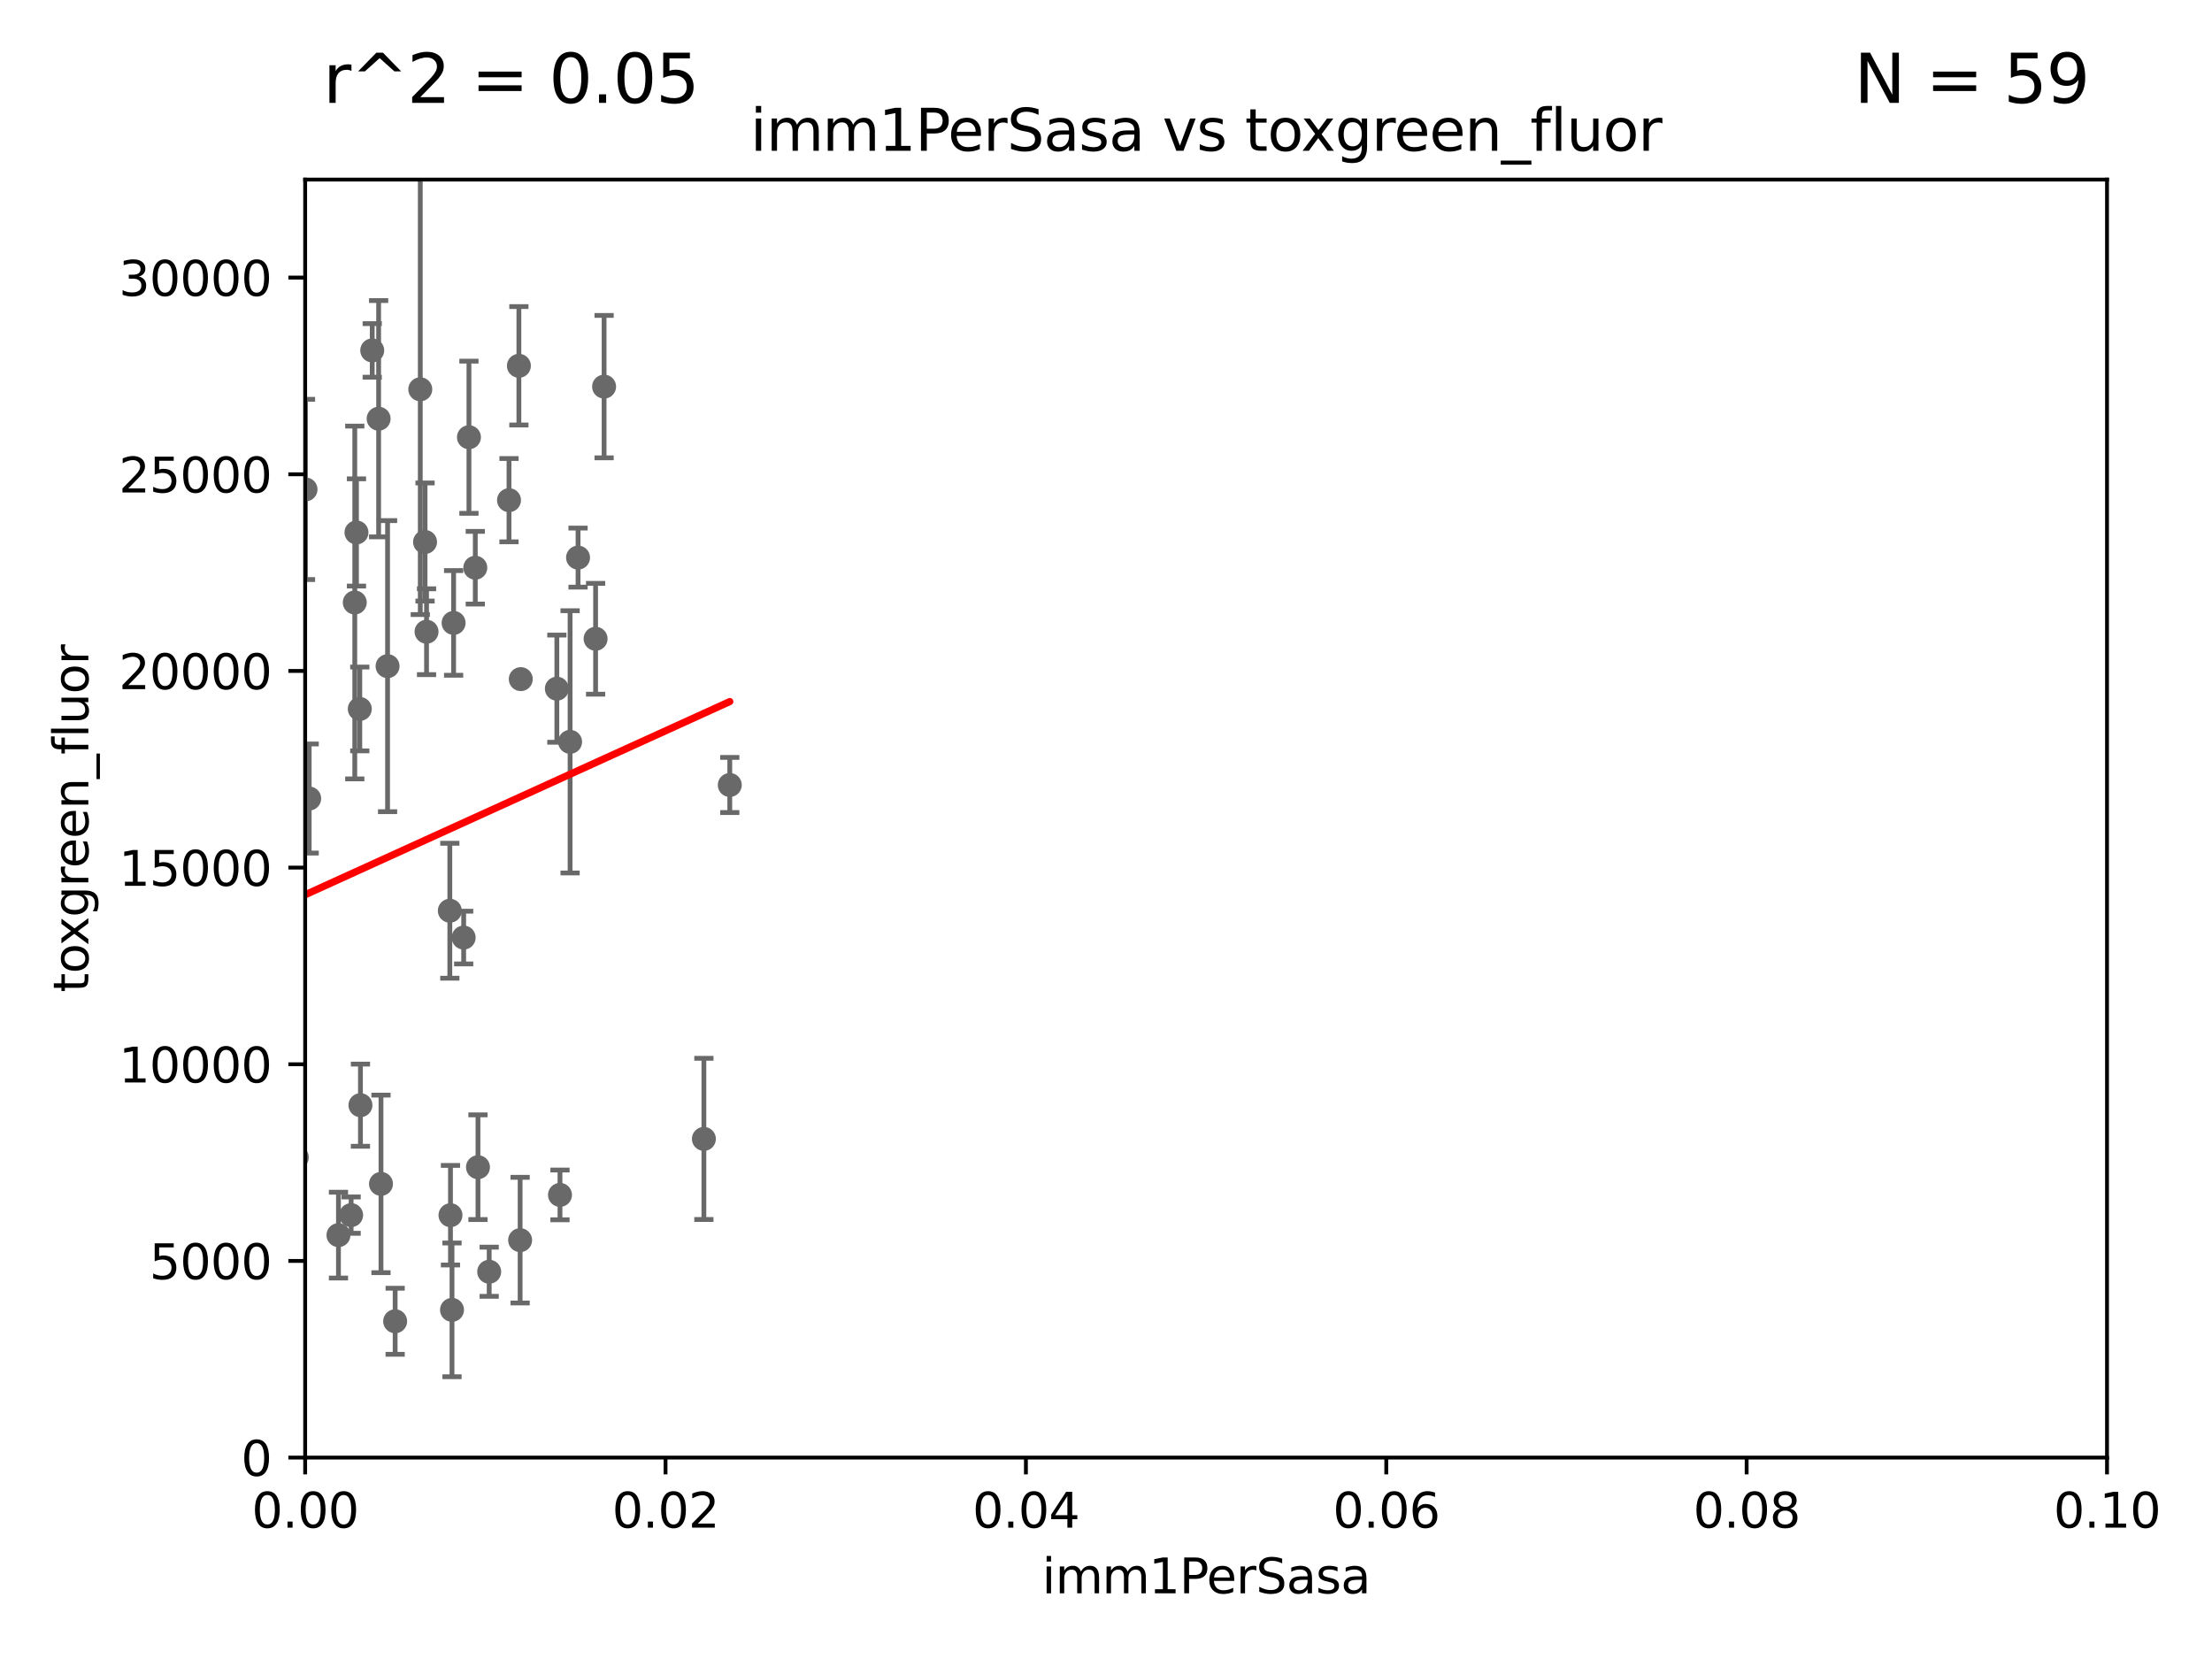<?xml version="1.0" encoding="utf-8" standalone="no"?>
<!DOCTYPE svg PUBLIC "-//W3C//DTD SVG 1.1//EN"
  "http://www.w3.org/Graphics/SVG/1.1/DTD/svg11.dtd">
<svg xmlns:xlink="http://www.w3.org/1999/xlink" width="460.8pt" height="345.6pt" viewBox="0 0 460.8 345.6" xmlns="http://www.w3.org/2000/svg" version="1.1">
 <defs>
  <style type="text/css">*{stroke-linejoin: round; stroke-linecap: butt}</style>
 </defs>
 <g id="figure_1">
  <g id="patch_1">
   <path d="M 0 345.6 
L 460.8 345.6 
L 460.8 0 
L 0 0 
z
" style="fill: #ffffff"/>
  </g>
  <g id="axes_1">
   <g id="patch_2">
    <path d="M 63.571 303.64 
L 438.93 303.64 
L 438.93 37.411 
L 63.571 37.411 
z
" style="fill: #ffffff"/>
   </g>
   <g id="PathCollection_1">
    <defs>
     <path id="mb6c9705744" d="M 0 1.118 
C 0.297 1.118 0.581 1 0.791 0.791 
C 1 0.581 1.118 0.297 1.118 0 
C 1.118 -0.297 1 -0.581 0.791 -0.791 
C 0.581 -1 0.297 -1.118 0 -1.118 
C -0.297 -1.118 -0.581 -1 -0.791 -0.791 
C -1 -0.581 -1.118 -0.297 -1.118 0 
C -1.118 0.297 -1 0.581 -0.791 0.791 
C -0.581 1 -0.297 1.118 0 1.118 
z
" style="stroke: #696969"/>
    </defs>
    <g clip-path="url(#pfab146a4df)">
     <use xlink:href="#mb6c9705744" x="73.906" y="125.509" style="fill: #696969; stroke: #696969"/>
     <use xlink:href="#mb6c9705744" x="75.087" y="230.229" style="fill: #696969; stroke: #696969"/>
     <use xlink:href="#mb6c9705744" x="70.507" y="257.301" style="fill: #696969; stroke: #696969"/>
     <use xlink:href="#mb6c9705744" x="54.248" y="210.288" style="fill: #696969; stroke: #696969"/>
     <use xlink:href="#mb6c9705744" x="61.826" y="241.093" style="fill: #696969; stroke: #696969"/>
     <use xlink:href="#mb6c9705744" x="27.76" y="265.024" style="fill: #696969; stroke: #696969"/>
     <use xlink:href="#mb6c9705744" x="93.842" y="253.149" style="fill: #696969; stroke: #696969"/>
     <use xlink:href="#mb6c9705744" x="57.575" y="190.438" style="fill: #696969; stroke: #696969"/>
     <use xlink:href="#mb6c9705744" x="51.45" y="269.406" style="fill: #696969; stroke: #696969"/>
     <use xlink:href="#mb6c9705744" x="55.434" y="257.085" style="fill: #696969; stroke: #696969"/>
     <use xlink:href="#mb6c9705744" x="73.146" y="253.133" style="fill: #696969; stroke: #696969"/>
     <use xlink:href="#mb6c9705744" x="99.012" y="118.266" style="fill: #696969; stroke: #696969"/>
     <use xlink:href="#mb6c9705744" x="94.161" y="272.869" style="fill: #696969; stroke: #696969"/>
     <use xlink:href="#mb6c9705744" x="64.408" y="166.347" style="fill: #696969; stroke: #696969"/>
     <use xlink:href="#mb6c9705744" x="101.907" y="264.925" style="fill: #696969; stroke: #696969"/>
     <use xlink:href="#mb6c9705744" x="36.19" y="264.79" style="fill: #696969; stroke: #696969"/>
     <use xlink:href="#mb6c9705744" x="94.496" y="129.766" style="fill: #696969; stroke: #696969"/>
     <use xlink:href="#mb6c9705744" x="-1" y="245.297" style="fill: #696969; stroke: #696969"/>
     <use xlink:href="#mb6c9705744" x="-1" y="252.234" style="fill: #696969; stroke: #696969"/>
     <use xlink:href="#mb6c9705744" x="82.317" y="275.246" style="fill: #696969; stroke: #696969"/>
     <use xlink:href="#mb6c9705744" x="56.712" y="252.961" style="fill: #696969; stroke: #696969"/>
     <use xlink:href="#mb6c9705744" x="79.367" y="246.624" style="fill: #696969; stroke: #696969"/>
     <use xlink:href="#mb6c9705744" x="51.855" y="232.09" style="fill: #696969; stroke: #696969"/>
     <use xlink:href="#mb6c9705744" x="28.228" y="263.297" style="fill: #696969; stroke: #696969"/>
     <use xlink:href="#mb6c9705744" x="116.656" y="248.92" style="fill: #696969; stroke: #696969"/>
     <use xlink:href="#mb6c9705744" x="108.353" y="258.348" style="fill: #696969; stroke: #696969"/>
     <use xlink:href="#mb6c9705744" x="55.009" y="259.956" style="fill: #696969; stroke: #696969"/>
     <use xlink:href="#mb6c9705744" x="14.47" y="271.55" style="fill: #696969; stroke: #696969"/>
     <use xlink:href="#mb6c9705744" x="32.334" y="186.533" style="fill: #696969; stroke: #696969"/>
     <use xlink:href="#mb6c9705744" x="53.511" y="240.88" style="fill: #696969; stroke: #696969"/>
     <use xlink:href="#mb6c9705744" x="6.563" y="82.262" style="fill: #696969; stroke: #696969"/>
     <use xlink:href="#mb6c9705744" x="74.952" y="147.686" style="fill: #696969; stroke: #696969"/>
     <use xlink:href="#mb6c9705744" x="63.644" y="101.955" style="fill: #696969; stroke: #696969"/>
     <use xlink:href="#mb6c9705744" x="43" y="61.614" style="fill: #696969; stroke: #696969"/>
     <use xlink:href="#mb6c9705744" x="74.26" y="110.919" style="fill: #696969; stroke: #696969"/>
     <use xlink:href="#mb6c9705744" x="50.92" y="160.369" style="fill: #696969; stroke: #696969"/>
     <use xlink:href="#mb6c9705744" x="97.69" y="91.082" style="fill: #696969; stroke: #696969"/>
     <use xlink:href="#mb6c9705744" x="51.465" y="139.191" style="fill: #696969; stroke: #696969"/>
     <use xlink:href="#mb6c9705744" x="93.707" y="189.723" style="fill: #696969; stroke: #696969"/>
     <use xlink:href="#mb6c9705744" x="118.76" y="154.541" style="fill: #696969; stroke: #696969"/>
     <use xlink:href="#mb6c9705744" x="106.035" y="104.195" style="fill: #696969; stroke: #696969"/>
     <use xlink:href="#mb6c9705744" x="80.738" y="138.771" style="fill: #696969; stroke: #696969"/>
     <use xlink:href="#mb6c9705744" x="96.591" y="195.312" style="fill: #696969; stroke: #696969"/>
     <use xlink:href="#mb6c9705744" x="78.875" y="87.224" style="fill: #696969; stroke: #696969"/>
     <use xlink:href="#mb6c9705744" x="47.36" y="152.587" style="fill: #696969; stroke: #696969"/>
     <use xlink:href="#mb6c9705744" x="116.002" y="143.465" style="fill: #696969; stroke: #696969"/>
     <use xlink:href="#mb6c9705744" x="125.845" y="80.541" style="fill: #696969; stroke: #696969"/>
     <use xlink:href="#mb6c9705744" x="108.485" y="141.474" style="fill: #696969; stroke: #696969"/>
     <use xlink:href="#mb6c9705744" x="77.542" y="72.998" style="fill: #696969; stroke: #696969"/>
     <use xlink:href="#mb6c9705744" x="88.857" y="131.6" style="fill: #696969; stroke: #696969"/>
     <use xlink:href="#mb6c9705744" x="124.073" y="133.067" style="fill: #696969; stroke: #696969"/>
     <use xlink:href="#mb6c9705744" x="120.418" y="116.159" style="fill: #696969; stroke: #696969"/>
     <use xlink:href="#mb6c9705744" x="108.095" y="76.203" style="fill: #696969; stroke: #696969"/>
     <use xlink:href="#mb6c9705744" x="87.552" y="81.098" style="fill: #696969; stroke: #696969"/>
     <use xlink:href="#mb6c9705744" x="54.577" y="89.315" style="fill: #696969; stroke: #696969"/>
     <use xlink:href="#mb6c9705744" x="33.457" y="171.128" style="fill: #696969; stroke: #696969"/>
     <use xlink:href="#mb6c9705744" x="152.027" y="163.527" style="fill: #696969; stroke: #696969"/>
     <use xlink:href="#mb6c9705744" x="146.633" y="237.254" style="fill: #696969; stroke: #696969"/>
     <use xlink:href="#mb6c9705744" x="88.546" y="112.907" style="fill: #696969; stroke: #696969"/>
     <use xlink:href="#mb6c9705744" x="99.572" y="243.15" style="fill: #696969; stroke: #696969"/>
    </g>
   </g>
   <g id="matplotlib.axis_1">
    <g id="xtick_1">
     <g id="line2d_1">
      <defs>
       <path id="m50fbc27b44" d="M 0 0 
L 0 3.5 
" style="stroke: #000000; stroke-width: 0.8"/>
      </defs>
      <g>
       <use xlink:href="#m50fbc27b44" x="63.571" y="303.64" style="stroke: #000000; stroke-width: 0.8"/>
      </g>
     </g>
     <g id="text_1">
      <!-- 0.00 -->
      <g transform="translate(52.438 318.238)scale(0.1 -0.1)">
       <defs>
        <path id="DejaVuSans-30" d="M 2034 4250 
Q 1547 4250 1301 3770 
Q 1056 3291 1056 2328 
Q 1056 1369 1301 889 
Q 1547 409 2034 409 
Q 2525 409 2770 889 
Q 3016 1369 3016 2328 
Q 3016 3291 2770 3770 
Q 2525 4250 2034 4250 
z
M 2034 4750 
Q 2819 4750 3233 4129 
Q 3647 3509 3647 2328 
Q 3647 1150 3233 529 
Q 2819 -91 2034 -91 
Q 1250 -91 836 529 
Q 422 1150 422 2328 
Q 422 3509 836 4129 
Q 1250 4750 2034 4750 
z
" transform="scale(0.016)"/>
        <path id="DejaVuSans-2e" d="M 684 794 
L 1344 794 
L 1344 0 
L 684 0 
L 684 794 
z
" transform="scale(0.016)"/>
       </defs>
       <use xlink:href="#DejaVuSans-30"/>
       <use xlink:href="#DejaVuSans-2e" x="63.623"/>
       <use xlink:href="#DejaVuSans-30" x="95.41"/>
       <use xlink:href="#DejaVuSans-30" x="159.033"/>
      </g>
     </g>
    </g>
    <g id="xtick_2">
     <g id="line2d_2">
      <g>
       <use xlink:href="#m50fbc27b44" x="138.643" y="303.64" style="stroke: #000000; stroke-width: 0.8"/>
      </g>
     </g>
     <g id="text_2">
      <!-- 0.02 -->
      <g transform="translate(127.51 318.238)scale(0.1 -0.1)">
       <defs>
        <path id="DejaVuSans-32" d="M 1228 531 
L 3431 531 
L 3431 0 
L 469 0 
L 469 531 
Q 828 903 1448 1529 
Q 2069 2156 2228 2338 
Q 2531 2678 2651 2914 
Q 2772 3150 2772 3378 
Q 2772 3750 2511 3984 
Q 2250 4219 1831 4219 
Q 1534 4219 1204 4116 
Q 875 4013 500 3803 
L 500 4441 
Q 881 4594 1212 4672 
Q 1544 4750 1819 4750 
Q 2544 4750 2975 4387 
Q 3406 4025 3406 3419 
Q 3406 3131 3298 2873 
Q 3191 2616 2906 2266 
Q 2828 2175 2409 1742 
Q 1991 1309 1228 531 
z
" transform="scale(0.016)"/>
       </defs>
       <use xlink:href="#DejaVuSans-30"/>
       <use xlink:href="#DejaVuSans-2e" x="63.623"/>
       <use xlink:href="#DejaVuSans-30" x="95.41"/>
       <use xlink:href="#DejaVuSans-32" x="159.033"/>
      </g>
     </g>
    </g>
    <g id="xtick_3">
     <g id="line2d_3">
      <g>
       <use xlink:href="#m50fbc27b44" x="213.715" y="303.64" style="stroke: #000000; stroke-width: 0.8"/>
      </g>
     </g>
     <g id="text_3">
      <!-- 0.04 -->
      <g transform="translate(202.582 318.238)scale(0.1 -0.1)">
       <defs>
        <path id="DejaVuSans-34" d="M 2419 4116 
L 825 1625 
L 2419 1625 
L 2419 4116 
z
M 2253 4666 
L 3047 4666 
L 3047 1625 
L 3713 1625 
L 3713 1100 
L 3047 1100 
L 3047 0 
L 2419 0 
L 2419 1100 
L 313 1100 
L 313 1709 
L 2253 4666 
z
" transform="scale(0.016)"/>
       </defs>
       <use xlink:href="#DejaVuSans-30"/>
       <use xlink:href="#DejaVuSans-2e" x="63.623"/>
       <use xlink:href="#DejaVuSans-30" x="95.41"/>
       <use xlink:href="#DejaVuSans-34" x="159.033"/>
      </g>
     </g>
    </g>
    <g id="xtick_4">
     <g id="line2d_4">
      <g>
       <use xlink:href="#m50fbc27b44" x="288.786" y="303.64" style="stroke: #000000; stroke-width: 0.8"/>
      </g>
     </g>
     <g id="text_4">
      <!-- 0.06 -->
      <g transform="translate(277.654 318.238)scale(0.1 -0.1)">
       <defs>
        <path id="DejaVuSans-36" d="M 2113 2584 
Q 1688 2584 1439 2293 
Q 1191 2003 1191 1497 
Q 1191 994 1439 701 
Q 1688 409 2113 409 
Q 2538 409 2786 701 
Q 3034 994 3034 1497 
Q 3034 2003 2786 2293 
Q 2538 2584 2113 2584 
z
M 3366 4563 
L 3366 3988 
Q 3128 4100 2886 4159 
Q 2644 4219 2406 4219 
Q 1781 4219 1451 3797 
Q 1122 3375 1075 2522 
Q 1259 2794 1537 2939 
Q 1816 3084 2150 3084 
Q 2853 3084 3261 2657 
Q 3669 2231 3669 1497 
Q 3669 778 3244 343 
Q 2819 -91 2113 -91 
Q 1303 -91 875 529 
Q 447 1150 447 2328 
Q 447 3434 972 4092 
Q 1497 4750 2381 4750 
Q 2619 4750 2861 4703 
Q 3103 4656 3366 4563 
z
" transform="scale(0.016)"/>
       </defs>
       <use xlink:href="#DejaVuSans-30"/>
       <use xlink:href="#DejaVuSans-2e" x="63.623"/>
       <use xlink:href="#DejaVuSans-30" x="95.41"/>
       <use xlink:href="#DejaVuSans-36" x="159.033"/>
      </g>
     </g>
    </g>
    <g id="xtick_5">
     <g id="line2d_5">
      <g>
       <use xlink:href="#m50fbc27b44" x="363.858" y="303.64" style="stroke: #000000; stroke-width: 0.8"/>
      </g>
     </g>
     <g id="text_5">
      <!-- 0.08 -->
      <g transform="translate(352.725 318.238)scale(0.1 -0.1)">
       <defs>
        <path id="DejaVuSans-38" d="M 2034 2216 
Q 1584 2216 1326 1975 
Q 1069 1734 1069 1313 
Q 1069 891 1326 650 
Q 1584 409 2034 409 
Q 2484 409 2743 651 
Q 3003 894 3003 1313 
Q 3003 1734 2745 1975 
Q 2488 2216 2034 2216 
z
M 1403 2484 
Q 997 2584 770 2862 
Q 544 3141 544 3541 
Q 544 4100 942 4425 
Q 1341 4750 2034 4750 
Q 2731 4750 3128 4425 
Q 3525 4100 3525 3541 
Q 3525 3141 3298 2862 
Q 3072 2584 2669 2484 
Q 3125 2378 3379 2068 
Q 3634 1759 3634 1313 
Q 3634 634 3220 271 
Q 2806 -91 2034 -91 
Q 1263 -91 848 271 
Q 434 634 434 1313 
Q 434 1759 690 2068 
Q 947 2378 1403 2484 
z
M 1172 3481 
Q 1172 3119 1398 2916 
Q 1625 2713 2034 2713 
Q 2441 2713 2670 2916 
Q 2900 3119 2900 3481 
Q 2900 3844 2670 4047 
Q 2441 4250 2034 4250 
Q 1625 4250 1398 4047 
Q 1172 3844 1172 3481 
z
" transform="scale(0.016)"/>
       </defs>
       <use xlink:href="#DejaVuSans-30"/>
       <use xlink:href="#DejaVuSans-2e" x="63.623"/>
       <use xlink:href="#DejaVuSans-30" x="95.41"/>
       <use xlink:href="#DejaVuSans-38" x="159.033"/>
      </g>
     </g>
    </g>
    <g id="xtick_6">
     <g id="line2d_6">
      <g>
       <use xlink:href="#m50fbc27b44" x="438.93" y="303.64" style="stroke: #000000; stroke-width: 0.8"/>
      </g>
     </g>
     <g id="text_6">
      <!-- 0.10 -->
      <g transform="translate(427.797 318.238)scale(0.1 -0.1)">
       <defs>
        <path id="DejaVuSans-31" d="M 794 531 
L 1825 531 
L 1825 4091 
L 703 3866 
L 703 4441 
L 1819 4666 
L 2450 4666 
L 2450 531 
L 3481 531 
L 3481 0 
L 794 0 
L 794 531 
z
" transform="scale(0.016)"/>
       </defs>
       <use xlink:href="#DejaVuSans-30"/>
       <use xlink:href="#DejaVuSans-2e" x="63.623"/>
       <use xlink:href="#DejaVuSans-31" x="95.41"/>
       <use xlink:href="#DejaVuSans-30" x="159.033"/>
      </g>
     </g>
    </g>
    <g id="text_7">
     <!-- imm1PerSasa -->
     <g transform="translate(217.067 331.917)scale(0.1 -0.1)">
      <defs>
       <path id="DejaVuSans-69" d="M 603 3500 
L 1178 3500 
L 1178 0 
L 603 0 
L 603 3500 
z
M 603 4863 
L 1178 4863 
L 1178 4134 
L 603 4134 
L 603 4863 
z
" transform="scale(0.016)"/>
       <path id="DejaVuSans-6d" d="M 3328 2828 
Q 3544 3216 3844 3400 
Q 4144 3584 4550 3584 
Q 5097 3584 5394 3201 
Q 5691 2819 5691 2113 
L 5691 0 
L 5113 0 
L 5113 2094 
Q 5113 2597 4934 2840 
Q 4756 3084 4391 3084 
Q 3944 3084 3684 2787 
Q 3425 2491 3425 1978 
L 3425 0 
L 2847 0 
L 2847 2094 
Q 2847 2600 2669 2842 
Q 2491 3084 2119 3084 
Q 1678 3084 1418 2786 
Q 1159 2488 1159 1978 
L 1159 0 
L 581 0 
L 581 3500 
L 1159 3500 
L 1159 2956 
Q 1356 3278 1631 3431 
Q 1906 3584 2284 3584 
Q 2666 3584 2933 3390 
Q 3200 3197 3328 2828 
z
" transform="scale(0.016)"/>
       <path id="DejaVuSans-50" d="M 1259 4147 
L 1259 2394 
L 2053 2394 
Q 2494 2394 2734 2622 
Q 2975 2850 2975 3272 
Q 2975 3691 2734 3919 
Q 2494 4147 2053 4147 
L 1259 4147 
z
M 628 4666 
L 2053 4666 
Q 2838 4666 3239 4311 
Q 3641 3956 3641 3272 
Q 3641 2581 3239 2228 
Q 2838 1875 2053 1875 
L 1259 1875 
L 1259 0 
L 628 0 
L 628 4666 
z
" transform="scale(0.016)"/>
       <path id="DejaVuSans-65" d="M 3597 1894 
L 3597 1613 
L 953 1613 
Q 991 1019 1311 708 
Q 1631 397 2203 397 
Q 2534 397 2845 478 
Q 3156 559 3463 722 
L 3463 178 
Q 3153 47 2828 -22 
Q 2503 -91 2169 -91 
Q 1331 -91 842 396 
Q 353 884 353 1716 
Q 353 2575 817 3079 
Q 1281 3584 2069 3584 
Q 2775 3584 3186 3129 
Q 3597 2675 3597 1894 
z
M 3022 2063 
Q 3016 2534 2758 2815 
Q 2500 3097 2075 3097 
Q 1594 3097 1305 2825 
Q 1016 2553 972 2059 
L 3022 2063 
z
" transform="scale(0.016)"/>
       <path id="DejaVuSans-72" d="M 2631 2963 
Q 2534 3019 2420 3045 
Q 2306 3072 2169 3072 
Q 1681 3072 1420 2755 
Q 1159 2438 1159 1844 
L 1159 0 
L 581 0 
L 581 3500 
L 1159 3500 
L 1159 2956 
Q 1341 3275 1631 3429 
Q 1922 3584 2338 3584 
Q 2397 3584 2469 3576 
Q 2541 3569 2628 3553 
L 2631 2963 
z
" transform="scale(0.016)"/>
       <path id="DejaVuSans-53" d="M 3425 4513 
L 3425 3897 
Q 3066 4069 2747 4153 
Q 2428 4238 2131 4238 
Q 1616 4238 1336 4038 
Q 1056 3838 1056 3469 
Q 1056 3159 1242 3001 
Q 1428 2844 1947 2747 
L 2328 2669 
Q 3034 2534 3370 2195 
Q 3706 1856 3706 1288 
Q 3706 609 3251 259 
Q 2797 -91 1919 -91 
Q 1588 -91 1214 -16 
Q 841 59 441 206 
L 441 856 
Q 825 641 1194 531 
Q 1563 422 1919 422 
Q 2459 422 2753 634 
Q 3047 847 3047 1241 
Q 3047 1584 2836 1778 
Q 2625 1972 2144 2069 
L 1759 2144 
Q 1053 2284 737 2584 
Q 422 2884 422 3419 
Q 422 4038 858 4394 
Q 1294 4750 2059 4750 
Q 2388 4750 2728 4690 
Q 3069 4631 3425 4513 
z
" transform="scale(0.016)"/>
       <path id="DejaVuSans-61" d="M 2194 1759 
Q 1497 1759 1228 1600 
Q 959 1441 959 1056 
Q 959 750 1161 570 
Q 1363 391 1709 391 
Q 2188 391 2477 730 
Q 2766 1069 2766 1631 
L 2766 1759 
L 2194 1759 
z
M 3341 1997 
L 3341 0 
L 2766 0 
L 2766 531 
Q 2569 213 2275 61 
Q 1981 -91 1556 -91 
Q 1019 -91 701 211 
Q 384 513 384 1019 
Q 384 1609 779 1909 
Q 1175 2209 1959 2209 
L 2766 2209 
L 2766 2266 
Q 2766 2663 2505 2880 
Q 2244 3097 1772 3097 
Q 1472 3097 1187 3025 
Q 903 2953 641 2809 
L 641 3341 
Q 956 3463 1253 3523 
Q 1550 3584 1831 3584 
Q 2591 3584 2966 3190 
Q 3341 2797 3341 1997 
z
" transform="scale(0.016)"/>
       <path id="DejaVuSans-73" d="M 2834 3397 
L 2834 2853 
Q 2591 2978 2328 3040 
Q 2066 3103 1784 3103 
Q 1356 3103 1142 2972 
Q 928 2841 928 2578 
Q 928 2378 1081 2264 
Q 1234 2150 1697 2047 
L 1894 2003 
Q 2506 1872 2764 1633 
Q 3022 1394 3022 966 
Q 3022 478 2636 193 
Q 2250 -91 1575 -91 
Q 1294 -91 989 -36 
Q 684 19 347 128 
L 347 722 
Q 666 556 975 473 
Q 1284 391 1588 391 
Q 1994 391 2212 530 
Q 2431 669 2431 922 
Q 2431 1156 2273 1281 
Q 2116 1406 1581 1522 
L 1381 1569 
Q 847 1681 609 1914 
Q 372 2147 372 2553 
Q 372 3047 722 3315 
Q 1072 3584 1716 3584 
Q 2034 3584 2315 3537 
Q 2597 3491 2834 3397 
z
" transform="scale(0.016)"/>
      </defs>
      <use xlink:href="#DejaVuSans-69"/>
      <use xlink:href="#DejaVuSans-6d" x="27.783"/>
      <use xlink:href="#DejaVuSans-6d" x="125.195"/>
      <use xlink:href="#DejaVuSans-31" x="222.607"/>
      <use xlink:href="#DejaVuSans-50" x="286.23"/>
      <use xlink:href="#DejaVuSans-65" x="342.908"/>
      <use xlink:href="#DejaVuSans-72" x="404.432"/>
      <use xlink:href="#DejaVuSans-53" x="445.545"/>
      <use xlink:href="#DejaVuSans-61" x="509.021"/>
      <use xlink:href="#DejaVuSans-73" x="570.301"/>
      <use xlink:href="#DejaVuSans-61" x="622.4"/>
     </g>
    </g>
   </g>
   <g id="matplotlib.axis_2">
    <g id="ytick_1">
     <g id="line2d_7">
      <defs>
       <path id="m08fc7e3ec6" d="M 0 0 
L -3.5 0 
" style="stroke: #000000; stroke-width: 0.8"/>
      </defs>
      <g>
       <use xlink:href="#m08fc7e3ec6" x="63.571" y="303.64" style="stroke: #000000; stroke-width: 0.8"/>
      </g>
     </g>
     <g id="text_8">
      <!-- 0 -->
      <g transform="translate(50.209 307.439)scale(0.1 -0.1)">
       <use xlink:href="#DejaVuSans-30"/>
      </g>
     </g>
    </g>
    <g id="ytick_2">
     <g id="line2d_8">
      <g>
       <use xlink:href="#m08fc7e3ec6" x="63.571" y="262.671" style="stroke: #000000; stroke-width: 0.8"/>
      </g>
     </g>
     <g id="text_9">
      <!-- 5000 -->
      <g transform="translate(31.121 266.471)scale(0.1 -0.1)">
       <defs>
        <path id="DejaVuSans-35" d="M 691 4666 
L 3169 4666 
L 3169 4134 
L 1269 4134 
L 1269 2991 
Q 1406 3038 1543 3061 
Q 1681 3084 1819 3084 
Q 2600 3084 3056 2656 
Q 3513 2228 3513 1497 
Q 3513 744 3044 326 
Q 2575 -91 1722 -91 
Q 1428 -91 1123 -41 
Q 819 9 494 109 
L 494 744 
Q 775 591 1075 516 
Q 1375 441 1709 441 
Q 2250 441 2565 725 
Q 2881 1009 2881 1497 
Q 2881 1984 2565 2268 
Q 2250 2553 1709 2553 
Q 1456 2553 1204 2497 
Q 953 2441 691 2322 
L 691 4666 
z
" transform="scale(0.016)"/>
       </defs>
       <use xlink:href="#DejaVuSans-35"/>
       <use xlink:href="#DejaVuSans-30" x="63.623"/>
       <use xlink:href="#DejaVuSans-30" x="127.246"/>
       <use xlink:href="#DejaVuSans-30" x="190.869"/>
      </g>
     </g>
    </g>
    <g id="ytick_3">
     <g id="line2d_9">
      <g>
       <use xlink:href="#m08fc7e3ec6" x="63.571" y="221.703" style="stroke: #000000; stroke-width: 0.8"/>
      </g>
     </g>
     <g id="text_10">
      <!-- 10000 -->
      <g transform="translate(24.759 225.502)scale(0.1 -0.1)">
       <use xlink:href="#DejaVuSans-31"/>
       <use xlink:href="#DejaVuSans-30" x="63.623"/>
       <use xlink:href="#DejaVuSans-30" x="127.246"/>
       <use xlink:href="#DejaVuSans-30" x="190.869"/>
       <use xlink:href="#DejaVuSans-30" x="254.492"/>
      </g>
     </g>
    </g>
    <g id="ytick_4">
     <g id="line2d_10">
      <g>
       <use xlink:href="#m08fc7e3ec6" x="63.571" y="180.734" style="stroke: #000000; stroke-width: 0.8"/>
      </g>
     </g>
     <g id="text_11">
      <!-- 15000 -->
      <g transform="translate(24.759 184.533)scale(0.1 -0.1)">
       <use xlink:href="#DejaVuSans-31"/>
       <use xlink:href="#DejaVuSans-35" x="63.623"/>
       <use xlink:href="#DejaVuSans-30" x="127.246"/>
       <use xlink:href="#DejaVuSans-30" x="190.869"/>
       <use xlink:href="#DejaVuSans-30" x="254.492"/>
      </g>
     </g>
    </g>
    <g id="ytick_5">
     <g id="line2d_11">
      <g>
       <use xlink:href="#m08fc7e3ec6" x="63.571" y="139.765" style="stroke: #000000; stroke-width: 0.8"/>
      </g>
     </g>
     <g id="text_12">
      <!-- 20000 -->
      <g transform="translate(24.759 143.565)scale(0.1 -0.1)">
       <use xlink:href="#DejaVuSans-32"/>
       <use xlink:href="#DejaVuSans-30" x="63.623"/>
       <use xlink:href="#DejaVuSans-30" x="127.246"/>
       <use xlink:href="#DejaVuSans-30" x="190.869"/>
       <use xlink:href="#DejaVuSans-30" x="254.492"/>
      </g>
     </g>
    </g>
    <g id="ytick_6">
     <g id="line2d_12">
      <g>
       <use xlink:href="#m08fc7e3ec6" x="63.571" y="98.797" style="stroke: #000000; stroke-width: 0.8"/>
      </g>
     </g>
     <g id="text_13">
      <!-- 25000 -->
      <g transform="translate(24.759 102.596)scale(0.1 -0.1)">
       <use xlink:href="#DejaVuSans-32"/>
       <use xlink:href="#DejaVuSans-35" x="63.623"/>
       <use xlink:href="#DejaVuSans-30" x="127.246"/>
       <use xlink:href="#DejaVuSans-30" x="190.869"/>
       <use xlink:href="#DejaVuSans-30" x="254.492"/>
      </g>
     </g>
    </g>
    <g id="ytick_7">
     <g id="line2d_13">
      <g>
       <use xlink:href="#m08fc7e3ec6" x="63.571" y="57.828" style="stroke: #000000; stroke-width: 0.8"/>
      </g>
     </g>
     <g id="text_14">
      <!-- 30000 -->
      <g transform="translate(24.759 61.627)scale(0.1 -0.1)">
       <defs>
        <path id="DejaVuSans-33" d="M 2597 2516 
Q 3050 2419 3304 2112 
Q 3559 1806 3559 1356 
Q 3559 666 3084 287 
Q 2609 -91 1734 -91 
Q 1441 -91 1130 -33 
Q 819 25 488 141 
L 488 750 
Q 750 597 1062 519 
Q 1375 441 1716 441 
Q 2309 441 2620 675 
Q 2931 909 2931 1356 
Q 2931 1769 2642 2001 
Q 2353 2234 1838 2234 
L 1294 2234 
L 1294 2753 
L 1863 2753 
Q 2328 2753 2575 2939 
Q 2822 3125 2822 3475 
Q 2822 3834 2567 4026 
Q 2313 4219 1838 4219 
Q 1578 4219 1281 4162 
Q 984 4106 628 3988 
L 628 4550 
Q 988 4650 1302 4700 
Q 1616 4750 1894 4750 
Q 2613 4750 3031 4423 
Q 3450 4097 3450 3541 
Q 3450 3153 3228 2886 
Q 3006 2619 2597 2516 
z
" transform="scale(0.016)"/>
       </defs>
       <use xlink:href="#DejaVuSans-33"/>
       <use xlink:href="#DejaVuSans-30" x="63.623"/>
       <use xlink:href="#DejaVuSans-30" x="127.246"/>
       <use xlink:href="#DejaVuSans-30" x="190.869"/>
       <use xlink:href="#DejaVuSans-30" x="254.492"/>
      </g>
     </g>
    </g>
    <g id="text_15">
     <!-- toxgreen_fluor -->
     <g transform="translate(18.401 206.72)rotate(-90)scale(0.1 -0.1)">
      <defs>
       <path id="DejaVuSans-74" d="M 1172 4494 
L 1172 3500 
L 2356 3500 
L 2356 3053 
L 1172 3053 
L 1172 1153 
Q 1172 725 1289 603 
Q 1406 481 1766 481 
L 2356 481 
L 2356 0 
L 1766 0 
Q 1100 0 847 248 
Q 594 497 594 1153 
L 594 3053 
L 172 3053 
L 172 3500 
L 594 3500 
L 594 4494 
L 1172 4494 
z
" transform="scale(0.016)"/>
       <path id="DejaVuSans-6f" d="M 1959 3097 
Q 1497 3097 1228 2736 
Q 959 2375 959 1747 
Q 959 1119 1226 758 
Q 1494 397 1959 397 
Q 2419 397 2687 759 
Q 2956 1122 2956 1747 
Q 2956 2369 2687 2733 
Q 2419 3097 1959 3097 
z
M 1959 3584 
Q 2709 3584 3137 3096 
Q 3566 2609 3566 1747 
Q 3566 888 3137 398 
Q 2709 -91 1959 -91 
Q 1206 -91 779 398 
Q 353 888 353 1747 
Q 353 2609 779 3096 
Q 1206 3584 1959 3584 
z
" transform="scale(0.016)"/>
       <path id="DejaVuSans-78" d="M 3513 3500 
L 2247 1797 
L 3578 0 
L 2900 0 
L 1881 1375 
L 863 0 
L 184 0 
L 1544 1831 
L 300 3500 
L 978 3500 
L 1906 2253 
L 2834 3500 
L 3513 3500 
z
" transform="scale(0.016)"/>
       <path id="DejaVuSans-67" d="M 2906 1791 
Q 2906 2416 2648 2759 
Q 2391 3103 1925 3103 
Q 1463 3103 1205 2759 
Q 947 2416 947 1791 
Q 947 1169 1205 825 
Q 1463 481 1925 481 
Q 2391 481 2648 825 
Q 2906 1169 2906 1791 
z
M 3481 434 
Q 3481 -459 3084 -895 
Q 2688 -1331 1869 -1331 
Q 1566 -1331 1297 -1286 
Q 1028 -1241 775 -1147 
L 775 -588 
Q 1028 -725 1275 -790 
Q 1522 -856 1778 -856 
Q 2344 -856 2625 -561 
Q 2906 -266 2906 331 
L 2906 616 
Q 2728 306 2450 153 
Q 2172 0 1784 0 
Q 1141 0 747 490 
Q 353 981 353 1791 
Q 353 2603 747 3093 
Q 1141 3584 1784 3584 
Q 2172 3584 2450 3431 
Q 2728 3278 2906 2969 
L 2906 3500 
L 3481 3500 
L 3481 434 
z
" transform="scale(0.016)"/>
       <path id="DejaVuSans-6e" d="M 3513 2113 
L 3513 0 
L 2938 0 
L 2938 2094 
Q 2938 2591 2744 2837 
Q 2550 3084 2163 3084 
Q 1697 3084 1428 2787 
Q 1159 2491 1159 1978 
L 1159 0 
L 581 0 
L 581 3500 
L 1159 3500 
L 1159 2956 
Q 1366 3272 1645 3428 
Q 1925 3584 2291 3584 
Q 2894 3584 3203 3211 
Q 3513 2838 3513 2113 
z
" transform="scale(0.016)"/>
       <path id="DejaVuSans-5f" d="M 3263 -1063 
L 3263 -1509 
L -63 -1509 
L -63 -1063 
L 3263 -1063 
z
" transform="scale(0.016)"/>
       <path id="DejaVuSans-66" d="M 2375 4863 
L 2375 4384 
L 1825 4384 
Q 1516 4384 1395 4259 
Q 1275 4134 1275 3809 
L 1275 3500 
L 2222 3500 
L 2222 3053 
L 1275 3053 
L 1275 0 
L 697 0 
L 697 3053 
L 147 3053 
L 147 3500 
L 697 3500 
L 697 3744 
Q 697 4328 969 4595 
Q 1241 4863 1831 4863 
L 2375 4863 
z
" transform="scale(0.016)"/>
       <path id="DejaVuSans-6c" d="M 603 4863 
L 1178 4863 
L 1178 0 
L 603 0 
L 603 4863 
z
" transform="scale(0.016)"/>
       <path id="DejaVuSans-75" d="M 544 1381 
L 544 3500 
L 1119 3500 
L 1119 1403 
Q 1119 906 1312 657 
Q 1506 409 1894 409 
Q 2359 409 2629 706 
Q 2900 1003 2900 1516 
L 2900 3500 
L 3475 3500 
L 3475 0 
L 2900 0 
L 2900 538 
Q 2691 219 2414 64 
Q 2138 -91 1772 -91 
Q 1169 -91 856 284 
Q 544 659 544 1381 
z
M 1991 3584 
L 1991 3584 
z
" transform="scale(0.016)"/>
      </defs>
      <use xlink:href="#DejaVuSans-74"/>
      <use xlink:href="#DejaVuSans-6f" x="39.209"/>
      <use xlink:href="#DejaVuSans-78" x="97.266"/>
      <use xlink:href="#DejaVuSans-67" x="156.445"/>
      <use xlink:href="#DejaVuSans-72" x="219.922"/>
      <use xlink:href="#DejaVuSans-65" x="258.785"/>
      <use xlink:href="#DejaVuSans-65" x="320.309"/>
      <use xlink:href="#DejaVuSans-6e" x="381.832"/>
      <use xlink:href="#DejaVuSans-5f" x="445.211"/>
      <use xlink:href="#DejaVuSans-66" x="495.211"/>
      <use xlink:href="#DejaVuSans-6c" x="530.416"/>
      <use xlink:href="#DejaVuSans-75" x="558.199"/>
      <use xlink:href="#DejaVuSans-6f" x="621.578"/>
      <use xlink:href="#DejaVuSans-72" x="682.76"/>
     </g>
    </g>
   </g>
   <g id="LineCollection_1">
    <path d="M 73.906 162.255 
L 73.906 88.762 
" clip-path="url(#pfab146a4df)" style="fill: none; stroke: #696969"/>
    <path d="M 75.087 238.785 
L 75.087 221.673 
" clip-path="url(#pfab146a4df)" style="fill: none; stroke: #696969"/>
    <path d="M 70.507 266.241 
L 70.507 248.361 
" clip-path="url(#pfab146a4df)" style="fill: none; stroke: #696969"/>
    <path d="M 54.248 226.132 
L 54.248 194.444 
" clip-path="url(#pfab146a4df)" style="fill: none; stroke: #696969"/>
    <path d="M 61.826 245.196 
L 61.826 236.99 
" clip-path="url(#pfab146a4df)" style="fill: none; stroke: #696969"/>
    <path d="M 27.76 273.454 
L 27.76 256.593 
" clip-path="url(#pfab146a4df)" style="fill: none; stroke: #696969"/>
    <path d="M 93.842 263.523 
L 93.842 242.776 
" clip-path="url(#pfab146a4df)" style="fill: none; stroke: #696969"/>
    <path d="M 57.575 200.257 
L 57.575 180.619 
" clip-path="url(#pfab146a4df)" style="fill: none; stroke: #696969"/>
    <path d="M 51.45 282.706 
L 51.45 256.106 
" clip-path="url(#pfab146a4df)" style="fill: none; stroke: #696969"/>
    <path d="M 55.434 263.413 
L 55.434 250.757 
" clip-path="url(#pfab146a4df)" style="fill: none; stroke: #696969"/>
    <path d="M 73.146 256.918 
L 73.146 249.349 
" clip-path="url(#pfab146a4df)" style="fill: none; stroke: #696969"/>
    <path d="M 99.012 125.834 
L 99.012 110.698 
" clip-path="url(#pfab146a4df)" style="fill: none; stroke: #696969"/>
    <path d="M 94.161 286.796 
L 94.161 258.942 
" clip-path="url(#pfab146a4df)" style="fill: none; stroke: #696969"/>
    <path d="M 64.408 177.709 
L 64.408 154.985 
" clip-path="url(#pfab146a4df)" style="fill: none; stroke: #696969"/>
    <path d="M 101.907 270.044 
L 101.907 259.806 
" clip-path="url(#pfab146a4df)" style="fill: none; stroke: #696969"/>
    <path d="M 36.19 270.816 
L 36.19 258.763 
" clip-path="url(#pfab146a4df)" style="fill: none; stroke: #696969"/>
    <path d="M 94.496 140.669 
L 94.496 118.863 
" clip-path="url(#pfab146a4df)" style="fill: none; stroke: #696969"/>
    <path clip-path="url(#pfab146a4df)" style="fill: none; stroke: #696969"/>
    <path d="M 82.317 282.127 
L 82.317 268.365 
" clip-path="url(#pfab146a4df)" style="fill: none; stroke: #696969"/>
    <path d="M 56.712 270.246 
L 56.712 235.677 
" clip-path="url(#pfab146a4df)" style="fill: none; stroke: #696969"/>
    <path d="M 79.367 265.118 
L 79.367 228.129 
" clip-path="url(#pfab146a4df)" style="fill: none; stroke: #696969"/>
    <path d="M 51.855 235.405 
L 51.855 228.775 
" clip-path="url(#pfab146a4df)" style="fill: none; stroke: #696969"/>
    <path d="M 28.228 278.478 
L 28.228 248.116 
" clip-path="url(#pfab146a4df)" style="fill: none; stroke: #696969"/>
    <path d="M 116.656 254.105 
L 116.656 243.736 
" clip-path="url(#pfab146a4df)" style="fill: none; stroke: #696969"/>
    <path d="M 108.353 271.439 
L 108.353 245.257 
" clip-path="url(#pfab146a4df)" style="fill: none; stroke: #696969"/>
    <path d="M 55.009 277.177 
L 55.009 242.735 
" clip-path="url(#pfab146a4df)" style="fill: none; stroke: #696969"/>
    <path d="M 14.47 288.266 
L 14.47 254.833 
" clip-path="url(#pfab146a4df)" style="fill: none; stroke: #696969"/>
    <path d="M 32.334 191.37 
L 32.334 181.696 
" clip-path="url(#pfab146a4df)" style="fill: none; stroke: #696969"/>
    <path d="M 53.511 249.035 
L 53.511 232.726 
" clip-path="url(#pfab146a4df)" style="fill: none; stroke: #696969"/>
    <path d="M 6.563 91.234 
L 6.563 73.289 
" clip-path="url(#pfab146a4df)" style="fill: none; stroke: #696969"/>
    <path d="M 74.952 156.417 
L 74.952 138.955 
" clip-path="url(#pfab146a4df)" style="fill: none; stroke: #696969"/>
    <path d="M 63.644 120.729 
L 63.644 83.18 
" clip-path="url(#pfab146a4df)" style="fill: none; stroke: #696969"/>
    <path d="M 43 81.635 
L 43 41.592 
" clip-path="url(#pfab146a4df)" style="fill: none; stroke: #696969"/>
    <path d="M 74.26 122.089 
L 74.26 99.75 
" clip-path="url(#pfab146a4df)" style="fill: none; stroke: #696969"/>
    <path d="M 50.92 172.068 
L 50.92 148.671 
" clip-path="url(#pfab146a4df)" style="fill: none; stroke: #696969"/>
    <path d="M 97.69 106.933 
L 97.69 75.23 
" clip-path="url(#pfab146a4df)" style="fill: none; stroke: #696969"/>
    <path d="M 51.465 145.954 
L 51.465 132.427 
" clip-path="url(#pfab146a4df)" style="fill: none; stroke: #696969"/>
    <path d="M 93.707 203.775 
L 93.707 175.67 
" clip-path="url(#pfab146a4df)" style="fill: none; stroke: #696969"/>
    <path d="M 118.76 181.855 
L 118.76 127.226 
" clip-path="url(#pfab146a4df)" style="fill: none; stroke: #696969"/>
    <path d="M 106.035 112.869 
L 106.035 95.521 
" clip-path="url(#pfab146a4df)" style="fill: none; stroke: #696969"/>
    <path d="M 80.738 169.09 
L 80.738 108.452 
" clip-path="url(#pfab146a4df)" style="fill: none; stroke: #696969"/>
    <path d="M 96.591 200.808 
L 96.591 189.816 
" clip-path="url(#pfab146a4df)" style="fill: none; stroke: #696969"/>
    <path d="M 78.875 111.836 
L 78.875 62.613 
" clip-path="url(#pfab146a4df)" style="fill: none; stroke: #696969"/>
    <path d="M 47.36 176.329 
L 47.36 128.846 
" clip-path="url(#pfab146a4df)" style="fill: none; stroke: #696969"/>
    <path d="M 116.002 154.63 
L 116.002 132.301 
" clip-path="url(#pfab146a4df)" style="fill: none; stroke: #696969"/>
    <path d="M 125.845 95.371 
L 125.845 65.712 
" clip-path="url(#pfab146a4df)" style="fill: none; stroke: #696969"/>
    <path d="M 108.485 142.034 
L 108.485 140.914 
" clip-path="url(#pfab146a4df)" style="fill: none; stroke: #696969"/>
    <path d="M 77.542 78.578 
L 77.542 67.418 
" clip-path="url(#pfab146a4df)" style="fill: none; stroke: #696969"/>
    <path d="M 88.857 140.539 
L 88.857 122.66 
" clip-path="url(#pfab146a4df)" style="fill: none; stroke: #696969"/>
    <path d="M 124.073 144.611 
L 124.073 121.524 
" clip-path="url(#pfab146a4df)" style="fill: none; stroke: #696969"/>
    <path d="M 120.418 122.307 
L 120.418 110.011 
" clip-path="url(#pfab146a4df)" style="fill: none; stroke: #696969"/>
    <path d="M 108.095 88.537 
L 108.095 63.869 
" clip-path="url(#pfab146a4df)" style="fill: none; stroke: #696969"/>
    <path d="M 87.552 128.025 
L 87.552 34.171 
" clip-path="url(#pfab146a4df)" style="fill: none; stroke: #696969"/>
    <path d="M 54.577 93.312 
L 54.577 85.319 
" clip-path="url(#pfab146a4df)" style="fill: none; stroke: #696969"/>
    <path d="M 33.457 191.672 
L 33.457 150.583 
" clip-path="url(#pfab146a4df)" style="fill: none; stroke: #696969"/>
    <path d="M 152.027 169.267 
L 152.027 157.787 
" clip-path="url(#pfab146a4df)" style="fill: none; stroke: #696969"/>
    <path d="M 146.633 254.043 
L 146.633 220.465 
" clip-path="url(#pfab146a4df)" style="fill: none; stroke: #696969"/>
    <path d="M 88.546 125.21 
L 88.546 100.604 
" clip-path="url(#pfab146a4df)" style="fill: none; stroke: #696969"/>
    <path d="M 99.572 254.054 
L 99.572 232.245 
" clip-path="url(#pfab146a4df)" style="fill: none; stroke: #696969"/>
   </g>
   <g id="line2d_14">
    <defs>
     <path id="m606837fbd5" d="M 2 0 
L -2 -0 
" style="stroke: #696969"/>
    </defs>
    <g clip-path="url(#pfab146a4df)">
     <use xlink:href="#m606837fbd5" x="73.906" y="162.255" style="fill: #696969; stroke: #696969"/>
     <use xlink:href="#m606837fbd5" x="75.087" y="238.785" style="fill: #696969; stroke: #696969"/>
     <use xlink:href="#m606837fbd5" x="70.507" y="266.241" style="fill: #696969; stroke: #696969"/>
     <use xlink:href="#m606837fbd5" x="54.248" y="226.132" style="fill: #696969; stroke: #696969"/>
     <use xlink:href="#m606837fbd5" x="61.826" y="245.196" style="fill: #696969; stroke: #696969"/>
     <use xlink:href="#m606837fbd5" x="27.76" y="273.454" style="fill: #696969; stroke: #696969"/>
     <use xlink:href="#m606837fbd5" x="93.842" y="263.523" style="fill: #696969; stroke: #696969"/>
     <use xlink:href="#m606837fbd5" x="57.575" y="200.257" style="fill: #696969; stroke: #696969"/>
     <use xlink:href="#m606837fbd5" x="51.45" y="282.706" style="fill: #696969; stroke: #696969"/>
     <use xlink:href="#m606837fbd5" x="55.434" y="263.413" style="fill: #696969; stroke: #696969"/>
     <use xlink:href="#m606837fbd5" x="73.146" y="256.918" style="fill: #696969; stroke: #696969"/>
     <use xlink:href="#m606837fbd5" x="99.012" y="125.834" style="fill: #696969; stroke: #696969"/>
     <use xlink:href="#m606837fbd5" x="94.161" y="286.796" style="fill: #696969; stroke: #696969"/>
     <use xlink:href="#m606837fbd5" x="64.408" y="177.709" style="fill: #696969; stroke: #696969"/>
     <use xlink:href="#m606837fbd5" x="101.907" y="270.044" style="fill: #696969; stroke: #696969"/>
     <use xlink:href="#m606837fbd5" x="36.19" y="270.816" style="fill: #696969; stroke: #696969"/>
     <use xlink:href="#m606837fbd5" x="94.496" y="140.669" style="fill: #696969; stroke: #696969"/>
     <use xlink:href="#m606837fbd5" x="-1" y="257.195" style="fill: #696969; stroke: #696969"/>
     <use xlink:href="#m606837fbd5" x="-1" y="263.912" style="fill: #696969; stroke: #696969"/>
     <use xlink:href="#m606837fbd5" x="82.317" y="282.127" style="fill: #696969; stroke: #696969"/>
     <use xlink:href="#m606837fbd5" x="56.712" y="270.246" style="fill: #696969; stroke: #696969"/>
     <use xlink:href="#m606837fbd5" x="79.367" y="265.118" style="fill: #696969; stroke: #696969"/>
     <use xlink:href="#m606837fbd5" x="51.855" y="235.405" style="fill: #696969; stroke: #696969"/>
     <use xlink:href="#m606837fbd5" x="28.228" y="278.478" style="fill: #696969; stroke: #696969"/>
     <use xlink:href="#m606837fbd5" x="116.656" y="254.105" style="fill: #696969; stroke: #696969"/>
     <use xlink:href="#m606837fbd5" x="108.353" y="271.439" style="fill: #696969; stroke: #696969"/>
     <use xlink:href="#m606837fbd5" x="55.009" y="277.177" style="fill: #696969; stroke: #696969"/>
     <use xlink:href="#m606837fbd5" x="14.47" y="288.266" style="fill: #696969; stroke: #696969"/>
     <use xlink:href="#m606837fbd5" x="32.334" y="191.37" style="fill: #696969; stroke: #696969"/>
     <use xlink:href="#m606837fbd5" x="53.511" y="249.035" style="fill: #696969; stroke: #696969"/>
     <use xlink:href="#m606837fbd5" x="6.563" y="91.234" style="fill: #696969; stroke: #696969"/>
     <use xlink:href="#m606837fbd5" x="74.952" y="156.417" style="fill: #696969; stroke: #696969"/>
     <use xlink:href="#m606837fbd5" x="63.644" y="120.729" style="fill: #696969; stroke: #696969"/>
     <use xlink:href="#m606837fbd5" x="43" y="81.635" style="fill: #696969; stroke: #696969"/>
     <use xlink:href="#m606837fbd5" x="74.26" y="122.089" style="fill: #696969; stroke: #696969"/>
     <use xlink:href="#m606837fbd5" x="50.92" y="172.068" style="fill: #696969; stroke: #696969"/>
     <use xlink:href="#m606837fbd5" x="97.69" y="106.933" style="fill: #696969; stroke: #696969"/>
     <use xlink:href="#m606837fbd5" x="51.465" y="145.954" style="fill: #696969; stroke: #696969"/>
     <use xlink:href="#m606837fbd5" x="93.707" y="203.775" style="fill: #696969; stroke: #696969"/>
     <use xlink:href="#m606837fbd5" x="118.76" y="181.855" style="fill: #696969; stroke: #696969"/>
     <use xlink:href="#m606837fbd5" x="106.035" y="112.869" style="fill: #696969; stroke: #696969"/>
     <use xlink:href="#m606837fbd5" x="80.738" y="169.09" style="fill: #696969; stroke: #696969"/>
     <use xlink:href="#m606837fbd5" x="96.591" y="200.808" style="fill: #696969; stroke: #696969"/>
     <use xlink:href="#m606837fbd5" x="78.875" y="111.836" style="fill: #696969; stroke: #696969"/>
     <use xlink:href="#m606837fbd5" x="47.36" y="176.329" style="fill: #696969; stroke: #696969"/>
     <use xlink:href="#m606837fbd5" x="116.002" y="154.63" style="fill: #696969; stroke: #696969"/>
     <use xlink:href="#m606837fbd5" x="125.845" y="95.371" style="fill: #696969; stroke: #696969"/>
     <use xlink:href="#m606837fbd5" x="108.485" y="142.034" style="fill: #696969; stroke: #696969"/>
     <use xlink:href="#m606837fbd5" x="77.542" y="78.578" style="fill: #696969; stroke: #696969"/>
     <use xlink:href="#m606837fbd5" x="88.857" y="140.539" style="fill: #696969; stroke: #696969"/>
     <use xlink:href="#m606837fbd5" x="124.073" y="144.611" style="fill: #696969; stroke: #696969"/>
     <use xlink:href="#m606837fbd5" x="120.418" y="122.307" style="fill: #696969; stroke: #696969"/>
     <use xlink:href="#m606837fbd5" x="108.095" y="88.537" style="fill: #696969; stroke: #696969"/>
     <use xlink:href="#m606837fbd5" x="87.552" y="128.025" style="fill: #696969; stroke: #696969"/>
     <use xlink:href="#m606837fbd5" x="54.577" y="93.312" style="fill: #696969; stroke: #696969"/>
     <use xlink:href="#m606837fbd5" x="33.457" y="191.672" style="fill: #696969; stroke: #696969"/>
     <use xlink:href="#m606837fbd5" x="152.027" y="169.267" style="fill: #696969; stroke: #696969"/>
     <use xlink:href="#m606837fbd5" x="146.633" y="254.043" style="fill: #696969; stroke: #696969"/>
     <use xlink:href="#m606837fbd5" x="88.546" y="125.21" style="fill: #696969; stroke: #696969"/>
     <use xlink:href="#m606837fbd5" x="99.572" y="254.054" style="fill: #696969; stroke: #696969"/>
    </g>
   </g>
   <g id="line2d_15">
    <g clip-path="url(#pfab146a4df)">
     <use xlink:href="#m606837fbd5" x="73.906" y="88.762" style="fill: #696969; stroke: #696969"/>
     <use xlink:href="#m606837fbd5" x="75.087" y="221.673" style="fill: #696969; stroke: #696969"/>
     <use xlink:href="#m606837fbd5" x="70.507" y="248.361" style="fill: #696969; stroke: #696969"/>
     <use xlink:href="#m606837fbd5" x="54.248" y="194.444" style="fill: #696969; stroke: #696969"/>
     <use xlink:href="#m606837fbd5" x="61.826" y="236.99" style="fill: #696969; stroke: #696969"/>
     <use xlink:href="#m606837fbd5" x="27.76" y="256.593" style="fill: #696969; stroke: #696969"/>
     <use xlink:href="#m606837fbd5" x="93.842" y="242.776" style="fill: #696969; stroke: #696969"/>
     <use xlink:href="#m606837fbd5" x="57.575" y="180.619" style="fill: #696969; stroke: #696969"/>
     <use xlink:href="#m606837fbd5" x="51.45" y="256.106" style="fill: #696969; stroke: #696969"/>
     <use xlink:href="#m606837fbd5" x="55.434" y="250.757" style="fill: #696969; stroke: #696969"/>
     <use xlink:href="#m606837fbd5" x="73.146" y="249.349" style="fill: #696969; stroke: #696969"/>
     <use xlink:href="#m606837fbd5" x="99.012" y="110.698" style="fill: #696969; stroke: #696969"/>
     <use xlink:href="#m606837fbd5" x="94.161" y="258.942" style="fill: #696969; stroke: #696969"/>
     <use xlink:href="#m606837fbd5" x="64.408" y="154.985" style="fill: #696969; stroke: #696969"/>
     <use xlink:href="#m606837fbd5" x="101.907" y="259.806" style="fill: #696969; stroke: #696969"/>
     <use xlink:href="#m606837fbd5" x="36.19" y="258.763" style="fill: #696969; stroke: #696969"/>
     <use xlink:href="#m606837fbd5" x="94.496" y="118.863" style="fill: #696969; stroke: #696969"/>
     <use xlink:href="#m606837fbd5" x="-1" y="233.4" style="fill: #696969; stroke: #696969"/>
     <use xlink:href="#m606837fbd5" x="-1" y="240.557" style="fill: #696969; stroke: #696969"/>
     <use xlink:href="#m606837fbd5" x="82.317" y="268.365" style="fill: #696969; stroke: #696969"/>
     <use xlink:href="#m606837fbd5" x="56.712" y="235.677" style="fill: #696969; stroke: #696969"/>
     <use xlink:href="#m606837fbd5" x="79.367" y="228.129" style="fill: #696969; stroke: #696969"/>
     <use xlink:href="#m606837fbd5" x="51.855" y="228.775" style="fill: #696969; stroke: #696969"/>
     <use xlink:href="#m606837fbd5" x="28.228" y="248.116" style="fill: #696969; stroke: #696969"/>
     <use xlink:href="#m606837fbd5" x="116.656" y="243.736" style="fill: #696969; stroke: #696969"/>
     <use xlink:href="#m606837fbd5" x="108.353" y="245.257" style="fill: #696969; stroke: #696969"/>
     <use xlink:href="#m606837fbd5" x="55.009" y="242.735" style="fill: #696969; stroke: #696969"/>
     <use xlink:href="#m606837fbd5" x="14.47" y="254.833" style="fill: #696969; stroke: #696969"/>
     <use xlink:href="#m606837fbd5" x="32.334" y="181.696" style="fill: #696969; stroke: #696969"/>
     <use xlink:href="#m606837fbd5" x="53.511" y="232.726" style="fill: #696969; stroke: #696969"/>
     <use xlink:href="#m606837fbd5" x="6.563" y="73.289" style="fill: #696969; stroke: #696969"/>
     <use xlink:href="#m606837fbd5" x="74.952" y="138.955" style="fill: #696969; stroke: #696969"/>
     <use xlink:href="#m606837fbd5" x="63.644" y="83.18" style="fill: #696969; stroke: #696969"/>
     <use xlink:href="#m606837fbd5" x="43" y="41.592" style="fill: #696969; stroke: #696969"/>
     <use xlink:href="#m606837fbd5" x="74.26" y="99.75" style="fill: #696969; stroke: #696969"/>
     <use xlink:href="#m606837fbd5" x="50.92" y="148.671" style="fill: #696969; stroke: #696969"/>
     <use xlink:href="#m606837fbd5" x="97.69" y="75.23" style="fill: #696969; stroke: #696969"/>
     <use xlink:href="#m606837fbd5" x="51.465" y="132.427" style="fill: #696969; stroke: #696969"/>
     <use xlink:href="#m606837fbd5" x="93.707" y="175.67" style="fill: #696969; stroke: #696969"/>
     <use xlink:href="#m606837fbd5" x="118.76" y="127.226" style="fill: #696969; stroke: #696969"/>
     <use xlink:href="#m606837fbd5" x="106.035" y="95.521" style="fill: #696969; stroke: #696969"/>
     <use xlink:href="#m606837fbd5" x="80.738" y="108.452" style="fill: #696969; stroke: #696969"/>
     <use xlink:href="#m606837fbd5" x="96.591" y="189.816" style="fill: #696969; stroke: #696969"/>
     <use xlink:href="#m606837fbd5" x="78.875" y="62.613" style="fill: #696969; stroke: #696969"/>
     <use xlink:href="#m606837fbd5" x="47.36" y="128.846" style="fill: #696969; stroke: #696969"/>
     <use xlink:href="#m606837fbd5" x="116.002" y="132.301" style="fill: #696969; stroke: #696969"/>
     <use xlink:href="#m606837fbd5" x="125.845" y="65.712" style="fill: #696969; stroke: #696969"/>
     <use xlink:href="#m606837fbd5" x="108.485" y="140.914" style="fill: #696969; stroke: #696969"/>
     <use xlink:href="#m606837fbd5" x="77.542" y="67.418" style="fill: #696969; stroke: #696969"/>
     <use xlink:href="#m606837fbd5" x="88.857" y="122.66" style="fill: #696969; stroke: #696969"/>
     <use xlink:href="#m606837fbd5" x="124.073" y="121.524" style="fill: #696969; stroke: #696969"/>
     <use xlink:href="#m606837fbd5" x="120.418" y="110.011" style="fill: #696969; stroke: #696969"/>
     <use xlink:href="#m606837fbd5" x="108.095" y="63.869" style="fill: #696969; stroke: #696969"/>
     <use xlink:href="#m606837fbd5" x="87.552" y="34.171" style="fill: #696969; stroke: #696969"/>
     <use xlink:href="#m606837fbd5" x="54.577" y="85.319" style="fill: #696969; stroke: #696969"/>
     <use xlink:href="#m606837fbd5" x="33.457" y="150.583" style="fill: #696969; stroke: #696969"/>
     <use xlink:href="#m606837fbd5" x="152.027" y="157.787" style="fill: #696969; stroke: #696969"/>
     <use xlink:href="#m606837fbd5" x="146.633" y="220.465" style="fill: #696969; stroke: #696969"/>
     <use xlink:href="#m606837fbd5" x="88.546" y="100.604" style="fill: #696969; stroke: #696969"/>
     <use xlink:href="#m606837fbd5" x="99.572" y="232.245" style="fill: #696969; stroke: #696969"/>
    </g>
   </g>
   <g id="line2d_16">
    <path d="M 73.906 181.697 
L 75.087 181.159 
L 70.507 183.243 
L 54.248 190.641 
L 61.826 187.193 
L 27.76 202.693 
L 93.842 172.625 
L 57.575 189.127 
L 51.45 191.914 
L 55.434 190.102 
L 73.146 182.043 
L 99.012 170.273 
L 94.161 172.48 
L 64.408 186.018 
L 101.907 168.956 
L 36.19 198.858 
L 94.496 172.328 
L -1 215.779 
M -1 215.779 
L 82.317 177.869 
L 56.712 189.52 
L 79.367 179.212 
L 51.855 191.73 
L 28.228 202.481 
L 116.656 162.245 
L 108.353 166.023 
L 55.009 190.295 
L 14.47 208.74 
L 32.334 200.612 
L 53.511 190.977 
L 6.563 212.338 
L 74.952 181.221 
L 63.644 186.366 
L 43 195.759 
L 74.26 181.536 
L 50.92 192.155 
L 97.69 170.875 
L 51.465 191.907 
L 93.707 172.687 
L 118.76 161.288 
L 106.035 167.078 
L 80.738 178.588 
L 96.591 171.375 
L 78.875 179.436 
L 47.36 193.775 
L 116.002 162.543 
L 125.845 158.064 
L 108.485 165.963 
L 77.542 180.042 
L 88.857 174.894 
L 124.073 158.87 
L 120.418 160.533 
L 108.095 166.14 
L 87.552 175.488 
L 54.577 190.491 
L 33.457 200.101 
L 152.027 146.151 
L 146.633 148.606 
L 88.546 175.035 
L 99.572 170.019 
" clip-path="url(#pfab146a4df)" style="fill: none; stroke: #ff0000; stroke-width: 1.5; stroke-linecap: square"/>
   </g>
   <g id="line2d_17">
    <defs>
     <path id="m648e36de59" d="M 0 2 
C 0.53 2 1.039 1.789 1.414 1.414 
C 1.789 1.039 2 0.53 2 0 
C 2 -0.53 1.789 -1.039 1.414 -1.414 
C 1.039 -1.789 0.53 -2 0 -2 
C -0.53 -2 -1.039 -1.789 -1.414 -1.414 
C -1.789 -1.039 -2 -0.53 -2 0 
C -2 0.53 -1.789 1.039 -1.414 1.414 
C -1.039 1.789 -0.53 2 0 2 
z
" style="stroke: #696969"/>
    </defs>
    <g clip-path="url(#pfab146a4df)">
     <use xlink:href="#m648e36de59" x="73.906" y="125.509" style="fill: #696969; stroke: #696969"/>
     <use xlink:href="#m648e36de59" x="75.087" y="230.229" style="fill: #696969; stroke: #696969"/>
     <use xlink:href="#m648e36de59" x="70.507" y="257.301" style="fill: #696969; stroke: #696969"/>
     <use xlink:href="#m648e36de59" x="54.248" y="210.288" style="fill: #696969; stroke: #696969"/>
     <use xlink:href="#m648e36de59" x="61.826" y="241.093" style="fill: #696969; stroke: #696969"/>
     <use xlink:href="#m648e36de59" x="27.76" y="265.024" style="fill: #696969; stroke: #696969"/>
     <use xlink:href="#m648e36de59" x="93.842" y="253.149" style="fill: #696969; stroke: #696969"/>
     <use xlink:href="#m648e36de59" x="57.575" y="190.438" style="fill: #696969; stroke: #696969"/>
     <use xlink:href="#m648e36de59" x="51.45" y="269.406" style="fill: #696969; stroke: #696969"/>
     <use xlink:href="#m648e36de59" x="55.434" y="257.085" style="fill: #696969; stroke: #696969"/>
     <use xlink:href="#m648e36de59" x="73.146" y="253.133" style="fill: #696969; stroke: #696969"/>
     <use xlink:href="#m648e36de59" x="99.012" y="118.266" style="fill: #696969; stroke: #696969"/>
     <use xlink:href="#m648e36de59" x="94.161" y="272.869" style="fill: #696969; stroke: #696969"/>
     <use xlink:href="#m648e36de59" x="64.408" y="166.347" style="fill: #696969; stroke: #696969"/>
     <use xlink:href="#m648e36de59" x="101.907" y="264.925" style="fill: #696969; stroke: #696969"/>
     <use xlink:href="#m648e36de59" x="36.19" y="264.79" style="fill: #696969; stroke: #696969"/>
     <use xlink:href="#m648e36de59" x="94.496" y="129.766" style="fill: #696969; stroke: #696969"/>
     <use xlink:href="#m648e36de59" x="-1" y="245.297" style="fill: #696969; stroke: #696969"/>
     <use xlink:href="#m648e36de59" x="-1" y="252.234" style="fill: #696969; stroke: #696969"/>
     <use xlink:href="#m648e36de59" x="82.317" y="275.246" style="fill: #696969; stroke: #696969"/>
     <use xlink:href="#m648e36de59" x="56.712" y="252.961" style="fill: #696969; stroke: #696969"/>
     <use xlink:href="#m648e36de59" x="79.367" y="246.624" style="fill: #696969; stroke: #696969"/>
     <use xlink:href="#m648e36de59" x="51.855" y="232.09" style="fill: #696969; stroke: #696969"/>
     <use xlink:href="#m648e36de59" x="28.228" y="263.297" style="fill: #696969; stroke: #696969"/>
     <use xlink:href="#m648e36de59" x="116.656" y="248.92" style="fill: #696969; stroke: #696969"/>
     <use xlink:href="#m648e36de59" x="108.353" y="258.348" style="fill: #696969; stroke: #696969"/>
     <use xlink:href="#m648e36de59" x="55.009" y="259.956" style="fill: #696969; stroke: #696969"/>
     <use xlink:href="#m648e36de59" x="14.47" y="271.55" style="fill: #696969; stroke: #696969"/>
     <use xlink:href="#m648e36de59" x="32.334" y="186.533" style="fill: #696969; stroke: #696969"/>
     <use xlink:href="#m648e36de59" x="53.511" y="240.88" style="fill: #696969; stroke: #696969"/>
     <use xlink:href="#m648e36de59" x="6.563" y="82.262" style="fill: #696969; stroke: #696969"/>
     <use xlink:href="#m648e36de59" x="74.952" y="147.686" style="fill: #696969; stroke: #696969"/>
     <use xlink:href="#m648e36de59" x="63.644" y="101.955" style="fill: #696969; stroke: #696969"/>
     <use xlink:href="#m648e36de59" x="43" y="61.614" style="fill: #696969; stroke: #696969"/>
     <use xlink:href="#m648e36de59" x="74.26" y="110.919" style="fill: #696969; stroke: #696969"/>
     <use xlink:href="#m648e36de59" x="50.92" y="160.369" style="fill: #696969; stroke: #696969"/>
     <use xlink:href="#m648e36de59" x="97.69" y="91.082" style="fill: #696969; stroke: #696969"/>
     <use xlink:href="#m648e36de59" x="51.465" y="139.191" style="fill: #696969; stroke: #696969"/>
     <use xlink:href="#m648e36de59" x="93.707" y="189.723" style="fill: #696969; stroke: #696969"/>
     <use xlink:href="#m648e36de59" x="118.76" y="154.541" style="fill: #696969; stroke: #696969"/>
     <use xlink:href="#m648e36de59" x="106.035" y="104.195" style="fill: #696969; stroke: #696969"/>
     <use xlink:href="#m648e36de59" x="80.738" y="138.771" style="fill: #696969; stroke: #696969"/>
     <use xlink:href="#m648e36de59" x="96.591" y="195.312" style="fill: #696969; stroke: #696969"/>
     <use xlink:href="#m648e36de59" x="78.875" y="87.224" style="fill: #696969; stroke: #696969"/>
     <use xlink:href="#m648e36de59" x="47.36" y="152.587" style="fill: #696969; stroke: #696969"/>
     <use xlink:href="#m648e36de59" x="116.002" y="143.465" style="fill: #696969; stroke: #696969"/>
     <use xlink:href="#m648e36de59" x="125.845" y="80.541" style="fill: #696969; stroke: #696969"/>
     <use xlink:href="#m648e36de59" x="108.485" y="141.474" style="fill: #696969; stroke: #696969"/>
     <use xlink:href="#m648e36de59" x="77.542" y="72.998" style="fill: #696969; stroke: #696969"/>
     <use xlink:href="#m648e36de59" x="88.857" y="131.6" style="fill: #696969; stroke: #696969"/>
     <use xlink:href="#m648e36de59" x="124.073" y="133.067" style="fill: #696969; stroke: #696969"/>
     <use xlink:href="#m648e36de59" x="120.418" y="116.159" style="fill: #696969; stroke: #696969"/>
     <use xlink:href="#m648e36de59" x="108.095" y="76.203" style="fill: #696969; stroke: #696969"/>
     <use xlink:href="#m648e36de59" x="87.552" y="81.098" style="fill: #696969; stroke: #696969"/>
     <use xlink:href="#m648e36de59" x="54.577" y="89.315" style="fill: #696969; stroke: #696969"/>
     <use xlink:href="#m648e36de59" x="33.457" y="171.128" style="fill: #696969; stroke: #696969"/>
     <use xlink:href="#m648e36de59" x="152.027" y="163.527" style="fill: #696969; stroke: #696969"/>
     <use xlink:href="#m648e36de59" x="146.633" y="237.254" style="fill: #696969; stroke: #696969"/>
     <use xlink:href="#m648e36de59" x="88.546" y="112.907" style="fill: #696969; stroke: #696969"/>
     <use xlink:href="#m648e36de59" x="99.572" y="243.15" style="fill: #696969; stroke: #696969"/>
    </g>
   </g>
   <g id="patch_3">
    <path d="M 63.571 303.64 
L 63.571 37.411 
" style="fill: none; stroke: #000000; stroke-width: 0.8; stroke-linejoin: miter; stroke-linecap: square"/>
   </g>
   <g id="patch_4">
    <path d="M 438.93 303.64 
L 438.93 37.411 
" style="fill: none; stroke: #000000; stroke-width: 0.8; stroke-linejoin: miter; stroke-linecap: square"/>
   </g>
   <g id="patch_5">
    <path d="M 63.571 303.64 
L 438.93 303.64 
" style="fill: none; stroke: #000000; stroke-width: 0.8; stroke-linejoin: miter; stroke-linecap: square"/>
   </g>
   <g id="patch_6">
    <path d="M 63.571 37.411 
L 438.93 37.411 
" style="fill: none; stroke: #000000; stroke-width: 0.8; stroke-linejoin: miter; stroke-linecap: square"/>
   </g>
   <g id="text_16">
    <!-- N = 59 -->
    <g transform="translate(386.257 21.426)scale(0.14 -0.14)">
     <defs>
      <path id="DejaVuSans-4e" d="M 628 4666 
L 1478 4666 
L 3547 763 
L 3547 4666 
L 4159 4666 
L 4159 0 
L 3309 0 
L 1241 3903 
L 1241 0 
L 628 0 
L 628 4666 
z
" transform="scale(0.016)"/>
      <path id="DejaVuSans-20" transform="scale(0.016)"/>
      <path id="DejaVuSans-3d" d="M 678 2906 
L 4684 2906 
L 4684 2381 
L 678 2381 
L 678 2906 
z
M 678 1631 
L 4684 1631 
L 4684 1100 
L 678 1100 
L 678 1631 
z
" transform="scale(0.016)"/>
      <path id="DejaVuSans-39" d="M 703 97 
L 703 672 
Q 941 559 1184 500 
Q 1428 441 1663 441 
Q 2288 441 2617 861 
Q 2947 1281 2994 2138 
Q 2813 1869 2534 1725 
Q 2256 1581 1919 1581 
Q 1219 1581 811 2004 
Q 403 2428 403 3163 
Q 403 3881 828 4315 
Q 1253 4750 1959 4750 
Q 2769 4750 3195 4129 
Q 3622 3509 3622 2328 
Q 3622 1225 3098 567 
Q 2575 -91 1691 -91 
Q 1453 -91 1209 -44 
Q 966 3 703 97 
z
M 1959 2075 
Q 2384 2075 2632 2365 
Q 2881 2656 2881 3163 
Q 2881 3666 2632 3958 
Q 2384 4250 1959 4250 
Q 1534 4250 1286 3958 
Q 1038 3666 1038 3163 
Q 1038 2656 1286 2365 
Q 1534 2075 1959 2075 
z
" transform="scale(0.016)"/>
     </defs>
     <use xlink:href="#DejaVuSans-4e"/>
     <use xlink:href="#DejaVuSans-20" x="74.805"/>
     <use xlink:href="#DejaVuSans-3d" x="106.592"/>
     <use xlink:href="#DejaVuSans-20" x="190.381"/>
     <use xlink:href="#DejaVuSans-35" x="222.168"/>
     <use xlink:href="#DejaVuSans-39" x="285.791"/>
    </g>
   </g>
   <g id="text_17">
    <!-- r^2 = 0.05 -->
    <g transform="translate(67.325 21.426)scale(0.14 -0.14)">
     <defs>
      <path id="DejaVuSans-5e" d="M 2988 4666 
L 4684 2925 
L 4056 2925 
L 2681 4159 
L 1306 2925 
L 678 2925 
L 2375 4666 
L 2988 4666 
z
" transform="scale(0.016)"/>
     </defs>
     <use xlink:href="#DejaVuSans-72"/>
     <use xlink:href="#DejaVuSans-5e" x="41.113"/>
     <use xlink:href="#DejaVuSans-32" x="124.902"/>
     <use xlink:href="#DejaVuSans-20" x="188.525"/>
     <use xlink:href="#DejaVuSans-3d" x="220.312"/>
     <use xlink:href="#DejaVuSans-20" x="304.102"/>
     <use xlink:href="#DejaVuSans-30" x="335.889"/>
     <use xlink:href="#DejaVuSans-2e" x="399.512"/>
     <use xlink:href="#DejaVuSans-30" x="431.299"/>
     <use xlink:href="#DejaVuSans-35" x="494.922"/>
    </g>
   </g>
   <g id="text_18">
    <!-- imm1PerSasa vs toxgreen_fluor -->
    <g transform="translate(156.306 31.411)scale(0.12 -0.12)">
     <defs>
      <path id="DejaVuSans-76" d="M 191 3500 
L 800 3500 
L 1894 563 
L 2988 3500 
L 3597 3500 
L 2284 0 
L 1503 0 
L 191 3500 
z
" transform="scale(0.016)"/>
     </defs>
     <use xlink:href="#DejaVuSans-69"/>
     <use xlink:href="#DejaVuSans-6d" x="27.783"/>
     <use xlink:href="#DejaVuSans-6d" x="125.195"/>
     <use xlink:href="#DejaVuSans-31" x="222.607"/>
     <use xlink:href="#DejaVuSans-50" x="286.23"/>
     <use xlink:href="#DejaVuSans-65" x="342.908"/>
     <use xlink:href="#DejaVuSans-72" x="404.432"/>
     <use xlink:href="#DejaVuSans-53" x="445.545"/>
     <use xlink:href="#DejaVuSans-61" x="509.021"/>
     <use xlink:href="#DejaVuSans-73" x="570.301"/>
     <use xlink:href="#DejaVuSans-61" x="622.4"/>
     <use xlink:href="#DejaVuSans-20" x="683.68"/>
     <use xlink:href="#DejaVuSans-76" x="715.467"/>
     <use xlink:href="#DejaVuSans-73" x="774.646"/>
     <use xlink:href="#DejaVuSans-20" x="826.746"/>
     <use xlink:href="#DejaVuSans-74" x="858.533"/>
     <use xlink:href="#DejaVuSans-6f" x="897.742"/>
     <use xlink:href="#DejaVuSans-78" x="955.799"/>
     <use xlink:href="#DejaVuSans-67" x="1014.979"/>
     <use xlink:href="#DejaVuSans-72" x="1078.455"/>
     <use xlink:href="#DejaVuSans-65" x="1117.318"/>
     <use xlink:href="#DejaVuSans-65" x="1178.842"/>
     <use xlink:href="#DejaVuSans-6e" x="1240.365"/>
     <use xlink:href="#DejaVuSans-5f" x="1303.744"/>
     <use xlink:href="#DejaVuSans-66" x="1353.744"/>
     <use xlink:href="#DejaVuSans-6c" x="1388.949"/>
     <use xlink:href="#DejaVuSans-75" x="1416.732"/>
     <use xlink:href="#DejaVuSans-6f" x="1480.111"/>
     <use xlink:href="#DejaVuSans-72" x="1541.293"/>
    </g>
   </g>
  </g>
 </g>
 <defs>
  <clipPath id="pfab146a4df">
   <rect x="63.571" y="37.411" width="375.359" height="266.229"/>
  </clipPath>
 </defs>
</svg>

